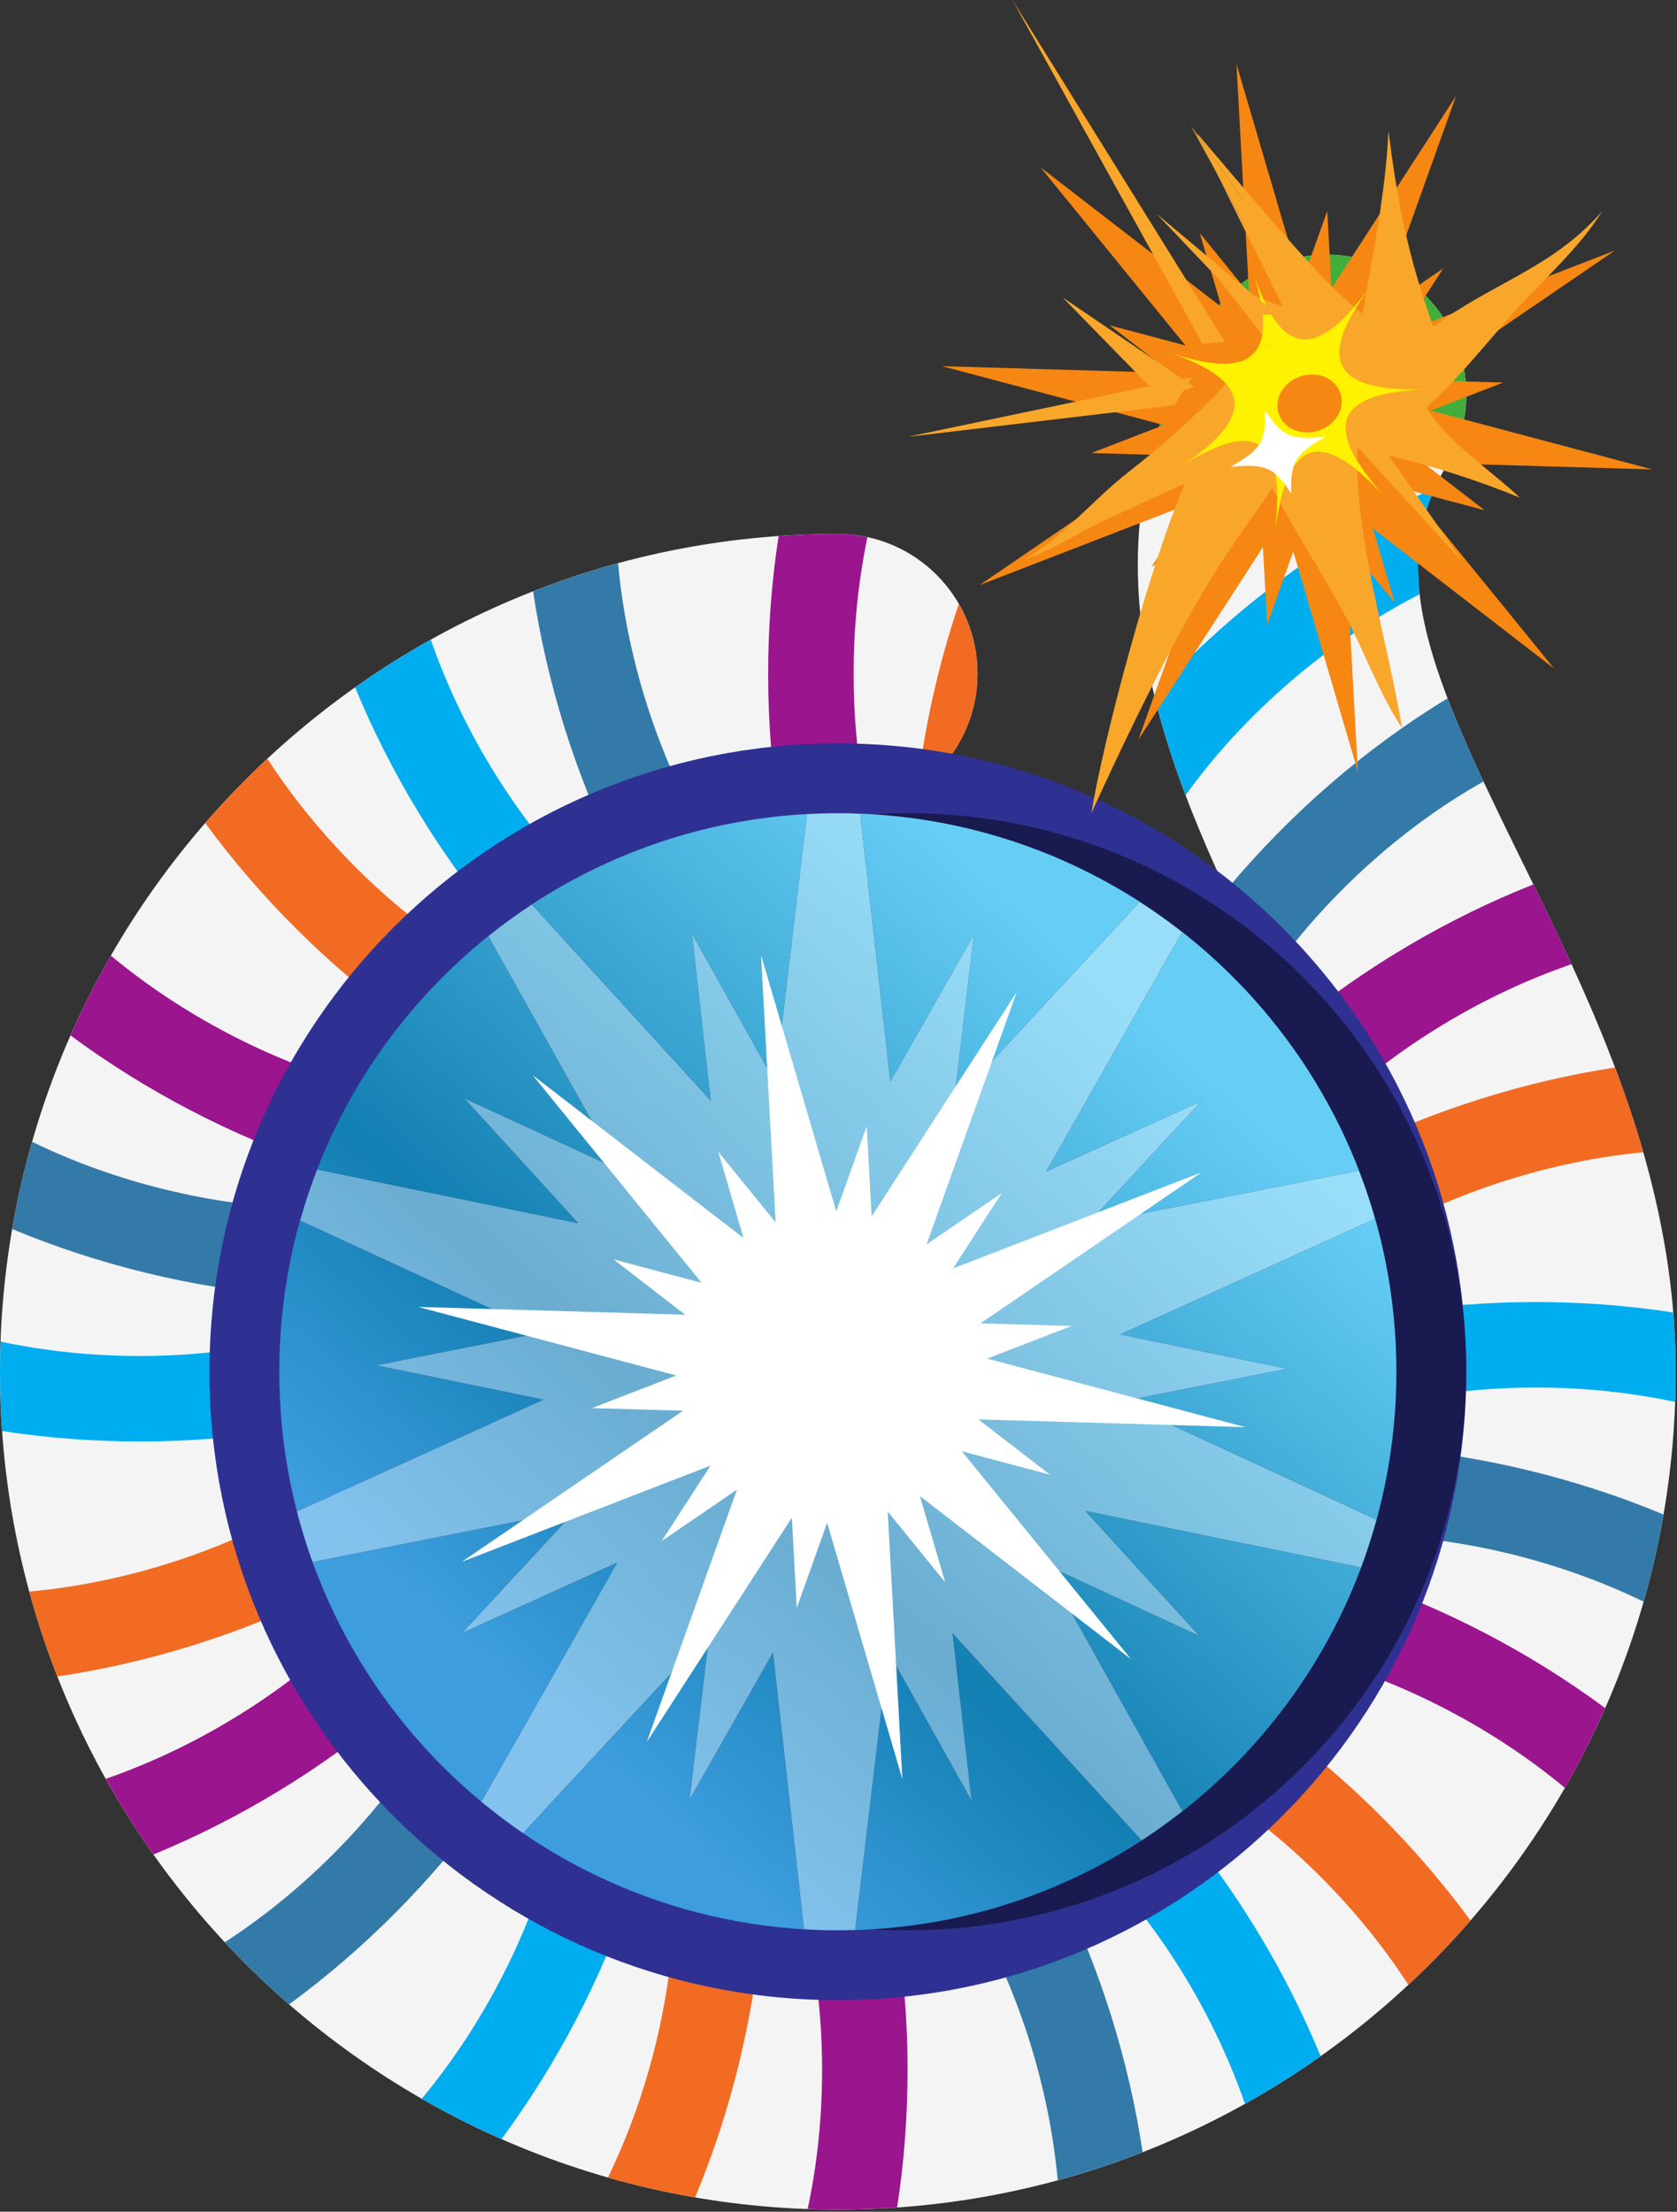 <svg width="583" height="769" viewBox="0 0 583 769" fill="none" xmlns="http://www.w3.org/2000/svg">
<rect x="0" y="0" width="583" height="769" fill="#333333" stroke="none"/>
<path d="M291.269 768.259C130.664 768.259 0 637.579 0 476.952C0 316.326 130.664 185.646 291.269 185.646C318.099 185.646 339.815 207.384 339.815 234.197C339.815 261.01 318.099 282.748 291.269 282.748C184.204 282.748 97.093 369.865 97.093 476.952C97.093 584.036 184.204 671.156 291.269 671.156C398.362 671.156 485.455 584.036 485.455 476.952C485.455 430.602 464.094 387.207 441.504 341.275C407.813 272.85 369.655 195.295 419.561 112.114C433.348 89.124 463.188 81.669 486.167 95.461C509.145 109.256 516.621 139.079 502.802 162.076C481.182 198.13 497.656 235.479 528.596 298.395C553.905 349.768 582.547 407.997 582.547 476.952C582.547 637.579 451.893 768.259 291.269 768.259Z" fill="#F4F4F4"/>
<path d="M301.561 186.763C298.227 186.044 294.796 185.646 291.269 185.646C284.343 185.646 277.481 185.905 270.685 186.381C265.733 218.363 265.831 251.896 270.944 283.816C277.643 283.117 284.408 282.748 291.269 282.748C294.796 282.748 298.227 282.347 301.561 281.631C295.152 250.889 295.152 217.502 301.561 186.763Z" fill="#9B158F"/>
<path d="M214.533 298.589C223.951 294.527 233.725 291.18 243.823 288.636C227.996 260.632 217.802 227.885 214.857 195.839C204.791 198.577 194.937 201.833 185.328 205.597C190.114 237.615 200.15 269.62 214.533 298.589Z" fill="#337AA8"/>
<path d="M339.815 234.197C339.815 225.377 337.42 217.136 333.31 210.006C326.319 230.776 321.432 252.452 318.875 274.125C331.53 265.364 339.815 250.756 339.815 234.197Z" fill="#F16B23"/>
<path d="M71.341 286.16C90.474 312.254 114.24 335.895 140.435 354.824C146.947 346.8 154.077 339.3 161.763 332.403C134.745 314.996 110.466 290.791 92.95 263.813C85.361 270.879 78.14 278.333 71.341 286.16Z" fill="#F16B23"/>
<path d="M174.084 322.227C182.282 315.999 190.985 310.416 200.134 305.535C178.065 282.143 160.297 252.818 149.766 222.415C140.681 227.484 131.894 233.013 123.45 238.991C135.771 268.914 153.187 297.566 174.084 322.227Z" fill="#00ADEF"/>
<path d="M503.255 242.794C474.645 260.123 448.106 283.256 426.228 309.571C430.986 319.883 435.97 330.001 440.857 339.941C460.34 312.264 486.814 287.979 515.748 271.714C510.893 261.373 506.686 251.782 503.255 242.794Z" fill="#337AA8"/>
<path d="M169.165 627.804C161.139 621.298 153.64 614.167 146.743 606.477C129.337 633.5 105.139 657.782 78.16 675.3C85.228 682.886 92.672 690.108 100.504 696.908C126.599 677.779 150.235 654.002 169.165 627.804Z" fill="#337AA8"/>
<path d="M484.095 456.665C484.937 463.381 485.455 470.126 485.455 476.952C485.455 480.51 485.357 484.038 485.163 487.549C516.589 480.768 550.895 480.726 582.353 487.436C582.483 483.957 582.547 480.464 582.547 476.952C582.547 469.971 582.256 463.099 581.706 456.334C549.633 451.395 516.071 451.499 484.095 456.665Z" fill="#00ADEF"/>
<path d="M110.922 405.11C114.78 395.464 119.356 386.185 124.644 377.368C93.659 368.758 63.272 352.843 38.533 332.261C33.387 341.22 28.717 350.49 24.525 360.016C50.543 379.271 80.27 394.801 110.922 405.11Z" fill="#9B158F"/>
<path d="M478.69 430.007C506.556 414.079 539.244 403.705 571.285 400.614C568.372 390.554 565.071 380.744 561.446 371.166C529.535 376.067 497.624 386.175 468.787 400.604C472.638 410.389 475.972 420.174 478.69 430.007Z" fill="#F16B23"/>
<path d="M462.605 385.848C486.167 363.628 515.715 345.761 546.332 335.245C541.963 325.774 537.497 316.527 533.095 307.499C503.061 319.375 474.224 336.462 449.239 357.051C453.932 366.722 458.43 376.303 462.605 385.848Z" fill="#9B158F"/>
<path d="M401.21 241.451C404.059 253.31 407.813 264.995 412.182 276.475C432.733 247.853 461.861 222.917 493.546 206.578C492.057 193.363 493.578 181.277 498.918 169.511C462.767 186.216 428.591 211.505 401.21 241.451Z" fill="#00ADEF"/>
<path d="M408.46 631.671C400.272 637.899 391.566 643.482 382.439 648.363C404.512 671.752 422.28 701.08 432.798 731.486C441.86 726.414 450.663 720.886 459.11 714.907C446.779 684.984 429.367 656.332 408.46 631.671Z" fill="#00ADEF"/>
<path d="M291.269 768.259C298.195 768.259 305.056 767.996 311.885 767.52C316.804 735.538 316.74 702.009 311.594 670.085C304.927 670.787 298.13 671.156 291.269 671.156C287.709 671.156 284.181 671.046 280.686 670.855C287.45 702.291 287.515 736.584 280.783 768.047C284.278 768.171 287.774 768.259 291.269 768.259Z" fill="#9B158F"/>
<path d="M368.037 655.309C358.619 659.371 348.845 662.715 338.747 665.265C354.573 693.273 364.768 726.012 367.713 758.059C377.779 755.32 387.617 752.065 397.229 748.304C392.439 716.283 382.407 684.278 368.037 655.309Z" fill="#337AA8"/>
<path d="M105.569 420.199C73.418 419.254 40.099 411.069 11.156 397.002C8.324 406.903 6.017 417.024 4.24 427.327C34.122 439.795 66.712 447.75 98.951 450.421C100.371 440.066 102.579 429.968 105.569 420.199Z" fill="#337AA8"/>
<path d="M476.975 533.699C509.145 534.644 542.448 542.826 571.414 556.896C574.229 546.992 576.527 536.874 578.307 526.575C548.435 514.107 515.844 506.148 483.61 503.484C482.186 513.832 479.985 523.934 476.975 533.699Z" fill="#337AA8"/>
<path d="M471.635 548.788C467.784 558.434 463.188 567.71 457.912 576.527C488.917 585.14 519.275 601.052 544.034 621.631C549.18 612.675 553.84 603.405 558.015 593.879C532.027 574.627 502.284 559.097 471.635 548.788Z" fill="#9B158F"/>
<path d="M511.216 667.745C492.089 641.65 468.301 618.009 442.118 599.078C435.613 607.105 428.493 614.601 420.791 621.498C447.815 638.906 472.088 663.107 489.597 690.088C497.202 683.022 504.42 675.571 511.216 667.745Z" fill="#F16B23"/>
<path d="M102.976 524.419C74.975 540.234 42.229 550.452 10.188 553.381C12.932 563.448 16.185 573.304 19.949 582.91C51.964 578.129 83.969 568.089 112.932 553.705C108.873 544.302 105.524 534.515 102.976 524.419Z" fill="#F16B23"/>
<path d="M98.161 497.282C97.459 490.598 97.093 483.817 97.093 476.952C97.093 473.392 97.199 469.86 97.387 466.349C65.961 473.133 31.675 473.175 0.207 466.462C0.081 469.945 0 473.437 0 476.952C0 483.879 0.259 490.747 0.731 497.554C32.711 502.493 66.243 502.412 98.161 497.282Z" fill="#00ADEF"/>
<path d="M264.763 669.295C254.406 667.874 244.309 665.67 234.535 662.68C233.596 694.833 225.408 728.152 211.339 757.105C221.233 759.933 231.363 762.238 241.655 764.012C254.115 734.13 262.076 701.537 264.763 669.295Z" fill="#F16B23"/>
<path d="M219.452 657.326C209.805 653.471 200.532 648.894 191.713 643.605C183.098 674.594 167.188 704.98 146.61 729.722C155.569 734.868 164.835 739.542 174.356 743.73C193.61 717.71 209.141 687.978 219.452 657.326Z" fill="#00ADEF"/>
<path d="M119.88 568.115C96.491 590.177 67.169 607.949 36.763 618.482C41.831 627.558 47.362 636.349 53.343 644.796C83.26 632.477 111.909 615.061 136.574 594.161C130.347 585.962 124.758 577.252 119.88 568.115Z" fill="#9B158F"/>
<path d="M509.728 476.952C509.728 597.615 411.923 695.432 291.269 695.432C170.624 695.432 72.82 597.615 72.82 476.952C72.82 356.29 170.624 258.473 291.269 258.473C411.923 258.473 509.728 356.29 509.728 476.952Z" fill="#2E3192"/>
<path d="M509.728 476.952C509.728 584.208 422.797 671.156 315.542 671.156C208.306 671.156 121.366 584.208 121.366 476.952C121.366 369.697 208.306 282.748 315.542 282.748C422.797 282.748 509.728 369.697 509.728 476.952Z" fill="#191A50"/>
<path d="M291.269 671.156C184.033 671.156 97.093 584.208 97.093 476.952C97.093 369.697 184.033 282.748 291.269 282.748C295.347 282.748 299.392 282.875 303.405 283.121C404.997 289.39 485.454 373.775 485.454 476.952C485.454 580.13 404.997 664.515 303.405 670.784C299.392 671.03 295.347 671.156 291.269 671.156C293.275 671.156 295.282 671.063 297.288 671.001L308.81 574.275L337.744 626.011L331.174 567.895L396.873 639.899C401.76 636.721 406.485 633.332 411.049 629.742L363.117 543.911L416.907 568.772L377.261 525.312L473.188 545.005C475.195 539.577 476.975 534.026 478.528 528.378L389.721 487.352L447.459 475.907L389.397 463.986L478.043 423.763C476.392 418.057 474.548 412.46 472.412 406.977L377.94 425.718L417.683 382.844L363.7 407.33L410.984 324.091C406.226 320.362 401.275 316.851 396.194 313.565L331.627 383.236L338.585 324.9L309.522 376.057L299.036 282.943C296.447 282.842 293.89 282.748 291.269 282.748C287.676 282.748 284.084 282.865 280.524 283.059L269.423 376.274L240.554 324.609L247.091 382.718L184.874 314.523C179.664 317.945 174.631 321.605 169.793 325.493L215.18 406.693L161.384 381.838L201.05 425.307L110.258 406.663C108.016 412.435 106.048 418.335 104.355 424.359L188.564 463.271L130.845 474.709L188.913 486.64L103.216 525.526C104.753 531.498 106.579 537.36 108.66 543.098L200.354 524.918L160.627 567.782L214.598 543.289L167.356 626.464C172.003 630.322 176.832 633.95 181.826 637.362L246.671 567.406L239.712 625.713L268.711 574.627L279.52 670.771C283.404 671.001 287.32 671.156 291.269 671.156Z" fill="url(#paint0_linear_213_3)"/>
<path d="M501.636 161.37C502.187 161.37 502.704 161.315 503.222 161.29C516.394 138.406 508.886 109.104 486.166 95.464C463.188 81.669 433.348 89.123 419.56 112.114C409.56 128.773 403.152 145.197 399.495 161.37H501.636Z" fill="#41AE3C"/>
<path d="M291.269 671.156C287.32 671.156 283.404 671.001 279.521 670.771L268.711 574.627L239.713 625.713L246.671 567.406L181.826 637.362C176.832 633.95 172.003 630.322 167.356 626.464L214.598 543.289L160.627 567.782L200.354 524.918L108.66 543.098C106.579 537.36 104.754 531.498 103.216 525.526L188.914 486.64L130.845 474.709L188.564 463.271L104.355 424.359C106.048 418.335 108.016 412.435 110.259 406.663L201.05 425.307L161.384 381.838L215.18 406.693L169.793 325.493C174.631 321.605 179.664 317.945 184.874 314.523L247.092 382.718L240.554 324.609L269.423 376.274L280.524 283.059C284.084 282.865 287.676 282.748 291.269 282.748C293.89 282.748 296.447 282.842 299.036 282.943L309.522 376.057L338.586 324.9L331.627 383.236L396.194 313.565C401.275 316.851 406.227 320.362 410.984 324.091L363.7 407.33L417.684 382.844L377.94 425.718L472.412 406.977C474.548 412.46 476.393 418.057 478.043 423.763L389.397 463.986L447.459 475.907L389.721 487.352L478.529 528.378C476.975 534.026 475.195 539.577 473.188 545.005L377.261 525.312L416.907 568.772L363.118 543.911L411.049 629.742C406.486 633.332 401.761 636.721 396.874 639.899L331.174 567.895L337.744 626.011L308.81 574.275L297.289 671.001C295.282 671.063 293.276 671.156 291.269 671.156Z" fill="url(#paint1_linear_213_3)"/>
<path d="M334.378 504.597L364.995 512.721L340.106 493.505L432.96 496.211L343.181 472.379L372.503 461.041L340.851 460.118L417.748 407.596L331.303 441.034L348.262 414.813L322.112 432.671L353.44 344.968L303.017 422.947L301.302 391.609L290.719 421.203L264.568 332.066L269.65 425.012L249.713 400.488L258.484 430.46L185.153 373.804L243.92 446.019L213.306 437.895L238.191 457.114L145.348 454.405L235.117 478.241L205.798 489.579L237.447 490.505L160.562 543.024L246.995 509.595L230.035 535.809L256.186 517.952L224.857 605.655L275.281 527.688L276.996 559.007L287.547 529.455L313.697 618.566L308.616 525.571L328.585 550.132L319.782 520.159L393.151 576.831L334.378 504.597Z" fill="white"/>
<path d="M489.824 170.421L516.103 177.399L494.743 160.898L574.456 163.219L497.364 142.756L522.544 133.017L495.358 132.227L561.381 87.123L487.17 115.836L501.734 93.321L479.273 108.657L506.2 33.345L462.896 100.306L461.408 73.393L452.346 98.811L429.853 22.262L434.222 102.08L417.101 81.022L424.642 106.76L361.661 58.106L412.117 120.118L385.837 113.143L407.198 129.647L327.484 127.317L404.576 147.792L379.397 157.525L406.583 158.318L340.559 203.419L414.771 174.712L400.207 197.224L422.668 181.888L395.741 257.201L439.044 190.252L440.533 217.143L449.595 191.767L472.055 268.293L467.686 188.436L484.839 209.527L477.299 183.785L540.279 232.452L489.824 170.421Z" fill="#F68712"/>
<path d="M409.366 162.953C427.749 150.939 433.316 141.403 426.163 133.373C425.322 134.37 424.48 135.334 423.639 136.195C413.735 146.304 403.087 155.726 392.148 164.251C380.044 173.709 368.846 187.478 355.739 194.686C366.192 191.262 376.937 183.821 387.164 179.422C395.579 175.787 403.702 171.667 411.955 168.135C400.207 194.932 383.766 256.071 379.397 282.748C418.913 196.46 430.694 188.032 442.216 169.644C442.766 170.741 443.413 171.816 443.996 172.916C443.931 150.511 432.959 147.524 409.366 162.953Z" fill="#F9A72B"/>
<path d="M438.947 109.525L435.808 109.809L424.901 98.351L424.383 98.138C429.173 103.877 434.999 111.318 438.785 116.532C439.141 114.509 439.206 112.179 438.947 109.525Z" fill="#F9A72B"/>
<path d="M436.358 122.261C435.419 122.967 434.513 123.773 433.639 124.634C434.707 124.019 435.581 123.2 436.358 122.261Z" fill="#F9A72B"/>
<path d="M443.543 109.114L441.892 109.256C449.368 121.727 458.657 120.827 470.761 106.722C461.57 98.957 453.091 89.981 416.098 46.266L416.81 47.719L458.592 107.097L448.592 107.188L423.153 60.543L446.003 106.702C444.417 106.045 441.925 105.077 439.174 104.016C439.562 104.896 439.983 105.667 440.371 106.456L443.543 109.114Z" fill="#F9A72B"/>
<path d="M438.041 103.566C437.361 103.313 436.682 103.048 436.002 102.782L438.267 104.699C438.203 104.339 438.106 103.945 438.041 103.566Z" fill="#F9A72B"/>
<path d="M495.94 141.617C507.494 131.35 517.365 118.38 527.981 106.754C537.722 96.089 549.309 85.822 556.947 73.506C539.438 93.457 518.595 98.384 498.303 113.642C489.662 89.732 485.713 70.03 482.703 45.453C481.829 64.207 478.302 83.226 475.001 101.446C475.292 101.044 475.583 100.698 475.907 100.28C475.551 100.74 475.292 101.164 474.968 101.614C474.515 104.119 474.062 106.608 473.641 109.078C472.832 108.431 472.055 107.803 471.311 107.165C458.851 127.637 466.812 136.377 496.49 135.351C470.049 136.267 462.022 144.031 471.796 160.173C471.796 158.717 471.764 157.25 471.829 155.8L472.411 155.943L471.893 155.354L479.434 153.502L482.8 158.377C498.432 162.183 513.158 166.776 528.402 173.046C518.919 164.034 502.445 153.123 495.94 141.617Z" fill="#F9A72B"/>
<path d="M444.999 174.755C452.119 187.831 460.372 200.519 467.524 213.825C474.289 226.494 479.985 242.101 487.396 253.109C482.606 224.066 472.703 192.68 471.861 163.546C457.912 152.13 449.336 155.703 444.999 174.755Z" fill="#F9A72B"/>
<path d="M435.646 94.522C436.681 97.811 437.458 100.799 438.041 103.566C438.429 103.728 438.785 103.867 439.174 104.016C437.944 101.255 436.779 98.099 435.646 94.522Z" fill="#FFF200"/>
<path d="M474.968 101.614L475.001 101.446C473.544 103.384 472.152 105.129 470.761 106.722L471.311 107.165C472.379 105.401 473.576 103.556 474.968 101.614Z" fill="#FFF200"/>
<path d="M481.927 173.327C477.493 168.433 474.159 164.067 471.797 160.173C471.797 161.296 471.829 162.423 471.861 163.546C474.936 166.09 478.269 169.294 481.927 173.327Z" fill="#FFF200"/>
<path d="M406.032 122.41C415.936 125.763 422.603 129.385 426.163 133.373C428.558 130.512 430.953 127.304 433.639 124.634C428.364 127.68 419.237 126.887 406.032 122.41Z" fill="#FFF200"/>
<path d="M443.155 185.614C443.64 181.552 444.255 177.949 444.999 174.754C444.676 174.139 444.32 173.531 443.996 172.916C443.996 176.632 443.737 180.82 443.155 185.614Z" fill="#FFF200"/>
<path d="M441.116 119.795C440.468 118.85 439.724 117.782 438.785 116.532C438.397 118.866 437.556 120.756 436.358 122.261C437.815 121.141 439.4 120.313 441.116 119.795Z" fill="#FFF200"/>
<path d="M442.28 119.393C441.892 119.478 441.504 119.669 441.115 119.795C441.31 120.089 441.536 120.432 441.73 120.691L442.28 119.393Z" fill="#FFF200"/>
<path d="M440.371 106.456C439.983 105.666 439.562 104.896 439.174 104.016C438.785 103.867 438.429 103.728 438.041 103.566C438.106 103.945 438.203 104.339 438.268 104.699L440.371 106.456Z" fill="#FFF200"/>
<path d="M475.907 100.281C475.583 100.698 475.292 101.045 475.001 101.446L474.968 101.614C475.292 101.164 475.551 100.74 475.907 100.281Z" fill="#FFF200"/>
<path d="M458.269 149.764C452.314 151.647 446.164 148.932 444.514 143.695C442.831 138.455 446.326 132.683 452.281 130.796C458.204 128.909 464.385 131.625 466.036 136.869C467.719 142.106 464.224 147.877 458.269 149.764ZM496.491 135.351C466.813 136.377 458.851 127.637 471.311 107.165L470.761 106.722C458.657 120.827 449.368 121.727 441.892 109.256L438.947 109.525C439.206 112.179 439.141 114.509 438.785 116.532C439.724 117.782 440.468 118.85 441.116 119.795C441.504 119.669 441.892 119.478 442.281 119.393L441.73 120.691C441.536 120.432 441.31 120.089 441.116 119.795C439.4 120.313 437.814 121.141 436.358 122.261C435.581 123.2 434.707 124.019 433.639 124.634C430.953 127.304 428.558 130.512 426.163 133.373C433.316 141.403 427.749 150.939 409.366 162.953C432.96 147.524 443.931 150.511 443.996 172.916C444.319 173.531 444.676 174.14 444.999 174.755C449.336 155.703 457.913 152.13 471.862 163.546C471.829 162.423 471.797 161.296 471.797 160.173C462.023 144.031 470.049 136.267 496.491 135.351Z" fill="#FFF200"/>
<path d="M414.415 131.175L411.243 131.839L413.185 133.14L414.415 131.175Z" fill="#F9A72B"/>
<path d="M411.534 135.729L403.702 138.532L399.56 134.286L315.542 151.877L408.298 140.892L411.534 135.729Z" fill="#F9A72B"/>
<path d="M413.962 43.667L423.153 60.543L416.81 47.719L413.962 43.667Z" fill="#F9A72B"/>
<path d="M458.592 107.097L416.81 47.719L423.153 60.543L448.592 107.188L458.592 107.097Z" fill="#F9A72B"/>
<path d="M425.775 118.804L351.952 2.28882e-05L418.04 119.497L425.775 118.804Z" fill="#F9A72B"/>
<path d="M401.987 74.251L424.901 98.351C427.457 99.452 431.762 101.135 436.002 102.782L401.987 74.251Z" fill="#F9A72B"/>
<path d="M438.947 109.525C438.818 108.01 438.591 106.424 438.268 104.699L436.002 102.782C431.762 101.135 427.458 99.452 424.901 98.351L435.808 109.81L438.947 109.525Z" fill="#F9A72B"/>
<path d="M440.371 106.456C440.889 107.45 441.374 108.395 441.892 109.256L443.543 109.113L440.371 106.456Z" fill="#F9A72B"/>
<path d="M438.268 104.699C438.591 106.424 438.818 108.01 438.947 109.525L441.892 109.256C441.374 108.395 440.889 107.45 440.371 106.456L438.268 104.699Z" fill="#F9A72B"/>
<path d="M415.127 134.454L413.185 133.14L411.534 135.729L415.127 134.454Z" fill="#F9A72B"/>
<path d="M369.428 103.417L399.559 134.286L411.243 131.839L369.428 103.417Z" fill="#F9A72B"/>
<path d="M411.534 135.729L413.185 133.14L411.243 131.839L399.56 134.286L403.702 138.532L411.534 135.729Z" fill="#F9A72B"/>
<path d="M508.886 195.797L482.801 158.377C479.37 157.535 475.94 156.703 472.412 155.943L508.886 195.797Z" fill="#F9A72B"/>
<path d="M471.894 155.354L472.412 155.943C475.94 156.703 479.37 157.535 482.801 158.377L479.435 153.502L471.894 155.354Z" fill="#F9A72B"/>
<path d="M439.724 142.578C440.112 153.515 438.462 156.227 427.846 162.313C440.015 161.151 442.928 162.429 448.915 171.602C448.527 160.659 450.145 157.946 460.793 151.864C448.592 153.02 445.711 151.745 439.724 142.578Z" fill="white"/>
<defs>
<linearGradient id="paint0_linear_213_3" x1="399.398" y1="355.785" x2="145.851" y2="639.874" gradientUnits="userSpaceOnUse">
<stop stop-color="#66CEF5"/>
<stop offset="0.559" stop-color="#127FB2"/>
<stop offset="0.833" stop-color="#3D9DDD"/>
<stop offset="1" stop-color="#3D9DDD"/>
</linearGradient>
<linearGradient id="paint1_linear_213_3" x1="399.398" y1="355.785" x2="145.851" y2="639.874" gradientUnits="userSpaceOnUse">
<stop stop-color="#99DEF9"/>
<stop offset="0.559" stop-color="#6AADD1"/>
<stop offset="0.833" stop-color="#82C2EC"/>
<stop offset="1" stop-color="#82C2EC"/>
</linearGradient>
</defs>
</svg>
